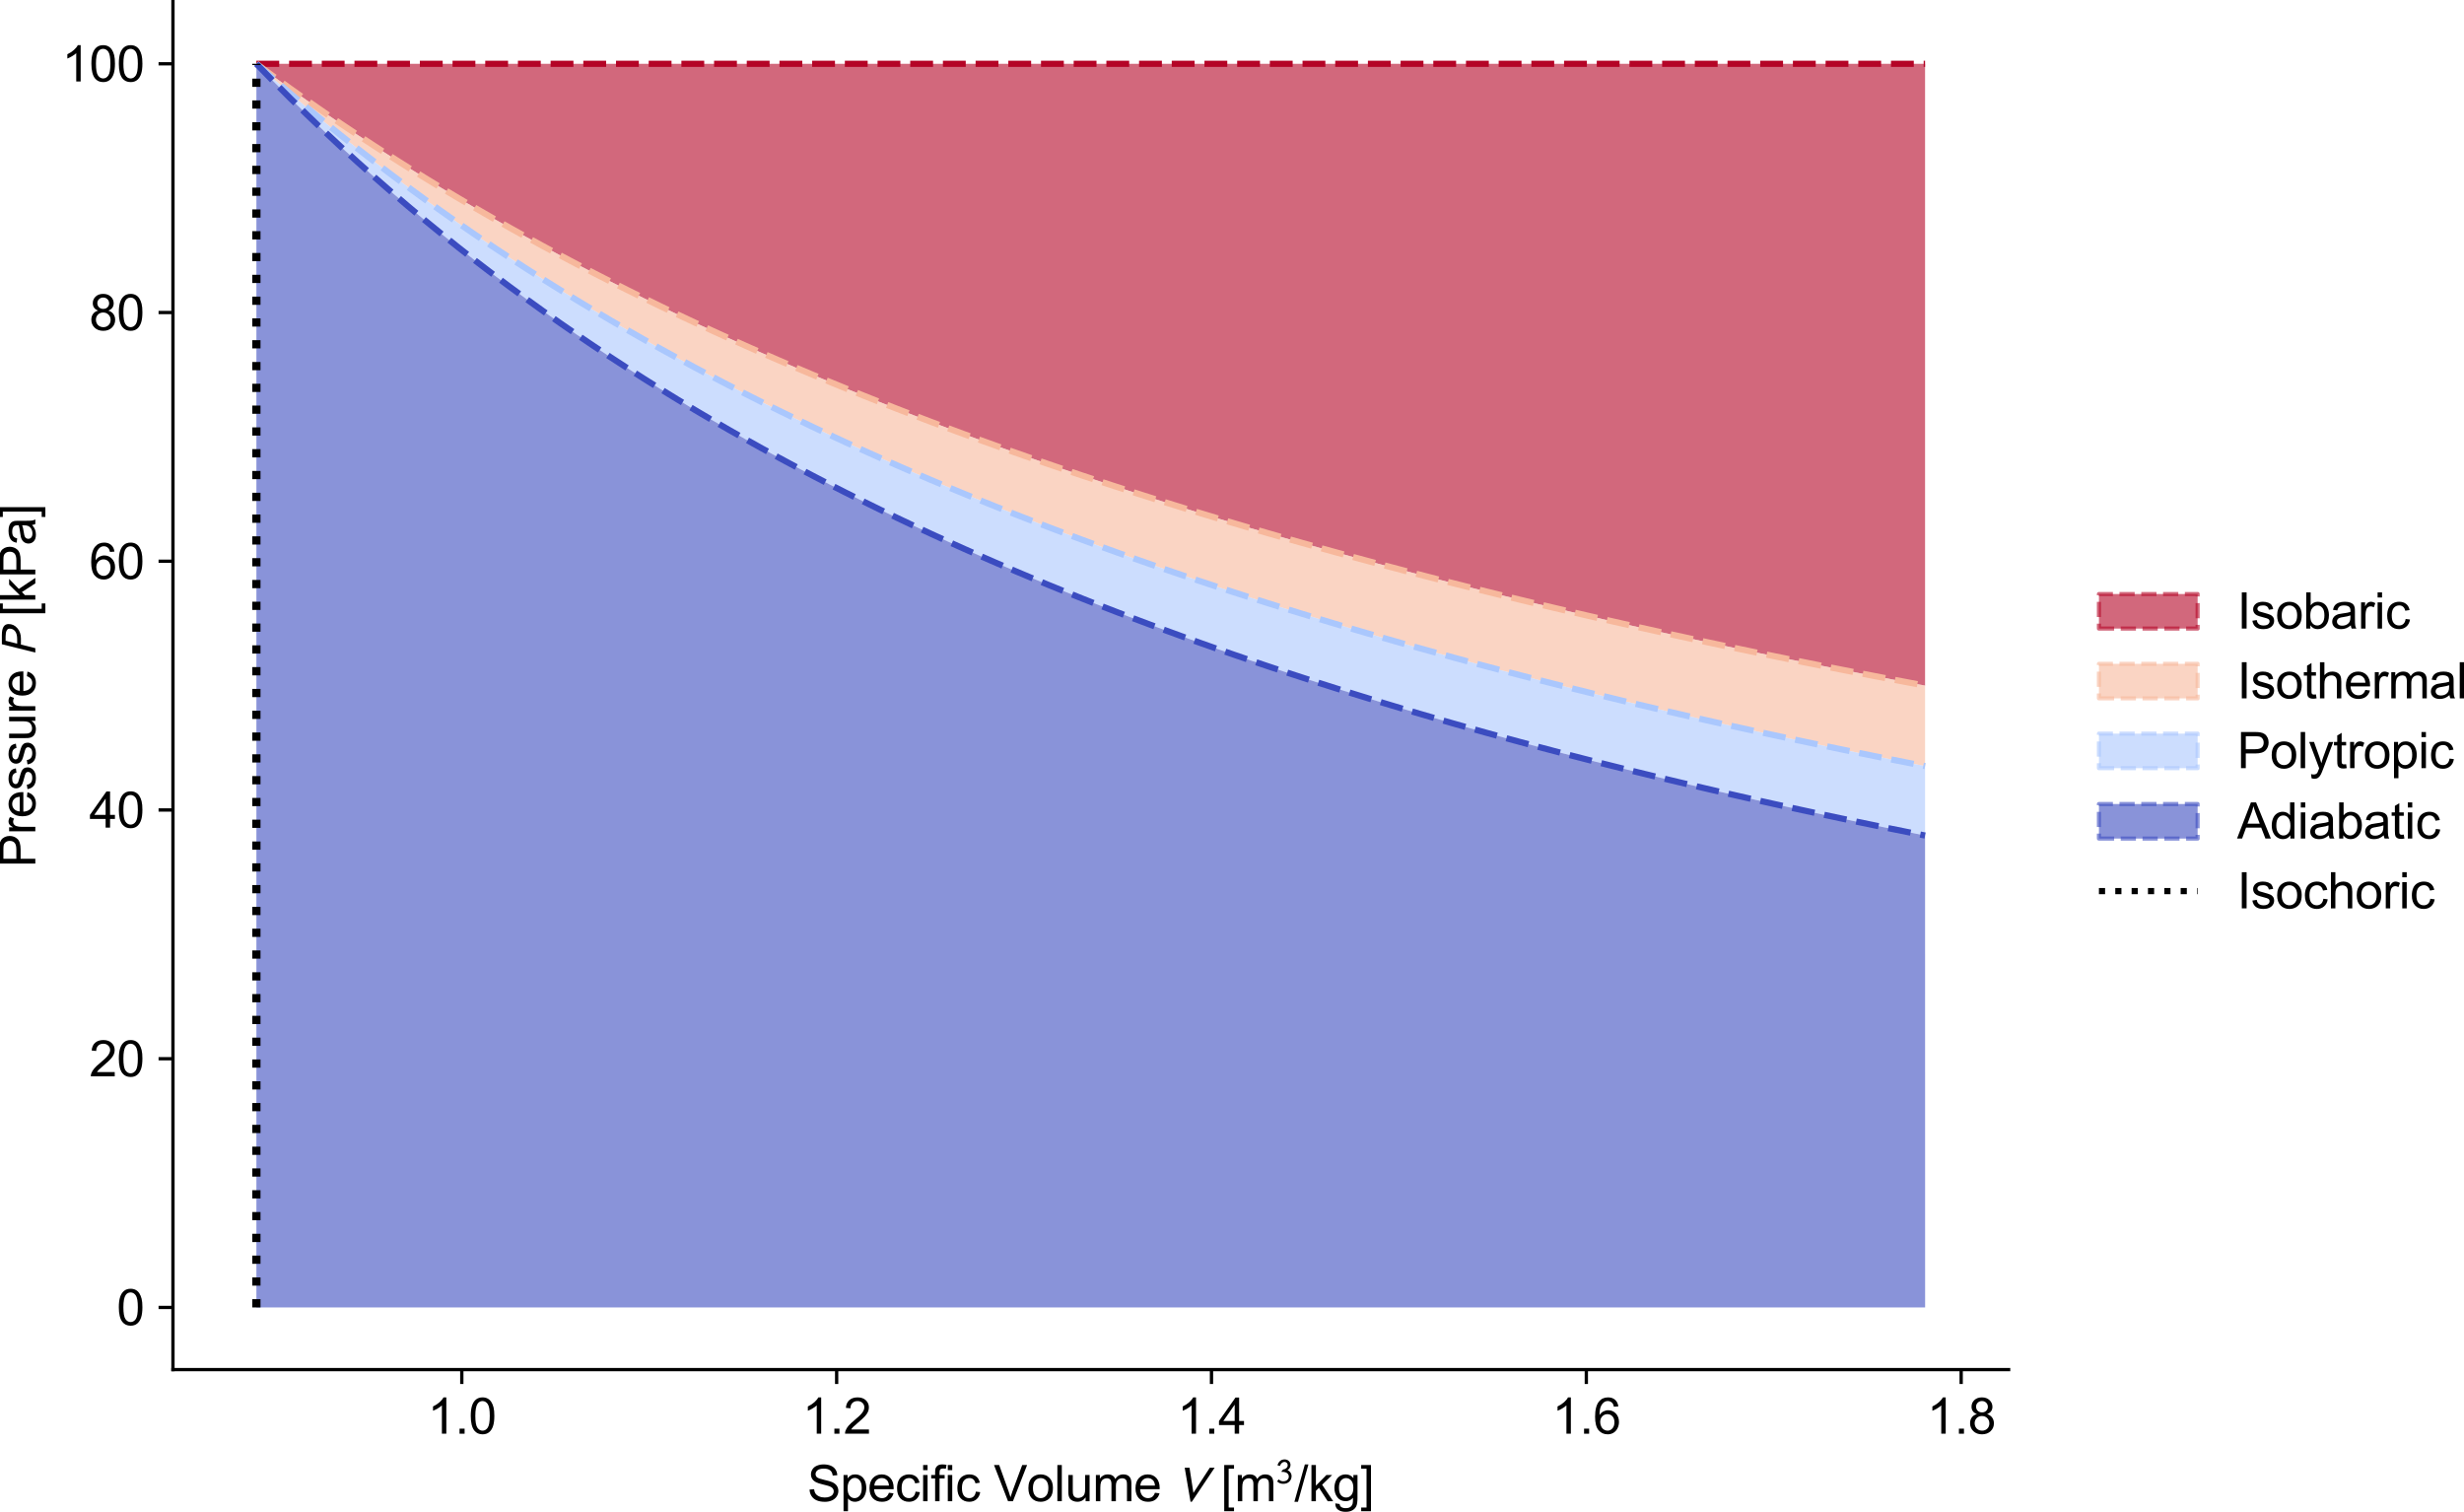 <?xml version="1.0" encoding="UTF-8" standalone="no"?>
<svg
   width="599.197pt"
   height="367.566pt"
   viewBox="0 0 599.197 367.566"
   version="1.1"
   id="svg136"
   sodipodi:docname="PV_diagram_worked_example_mod.svg"
   inkscape:version="1.3.2 (091e20e, 2023-11-25, custom)"
   xmlns:inkscape="http://www.inkscape.org/namespaces/inkscape"
   xmlns:sodipodi="http://sodipodi.sourceforge.net/DTD/sodipodi-0.dtd"
   xmlns:xlink="http://www.w3.org/1999/xlink"
   xmlns="http://www.w3.org/2000/svg"
   xmlns:svg="http://www.w3.org/2000/svg"
   xmlns:rdf="http://www.w3.org/1999/02/22-rdf-syntax-ns#"
   xmlns:cc="http://creativecommons.org/ns#"
   xmlns:dc="http://purl.org/dc/elements/1.1/">
  <sodipodi:namedview
     id="namedview136"
     pagecolor="#ffffff"
     bordercolor="#000000"
     borderopacity="0.25"
     inkscape:showpageshadow="2"
     inkscape:pageopacity="0.0"
     inkscape:pagecheckerboard="0"
     inkscape:deskcolor="#d1d1d1"
     inkscape:document-units="pt"
     inkscape:zoom="0.67396115"
     inkscape:cx="369.4575"
     inkscape:cy="180.27745"
     inkscape:window-width="1366"
     inkscape:window-height="697"
     inkscape:window-x="1912"
     inkscape:window-y="296"
     inkscape:window-maximized="1"
     inkscape:current-layer="svg136" />
  <defs
     id="defs1">
    <style
       type="text/css"
       id="style1">*{stroke-linejoin: round; stroke-linecap: butt}</style>
  </defs>
  <g
     id="patch_2"
     transform="translate(-29.941,-51.44)">
    <path
       d="M 72,384.48 H 518.4 V 51.84 H 72 Z"
       style="fill:none"
       id="path2" />
  </g>
  <g
     id="PolyCollection_1"
     transform="translate(-29.941,-51.44)">
    <path
       d="m 92.291,66.96 v 0 h 4.099 4.099 4.099 4.099 4.099 4.099 4.099 4.099 4.099 4.099 4.099 4.099 4.099 4.099 4.099 4.099 4.099 4.099 4.099 4.099 4.099 4.099 4.099 4.099 4.099 4.099 4.099 4.099 4.099 4.099 4.099 4.099 4.099 4.099 4.099 4.099 4.099 4.099 4.099 4.099 4.099 4.099 4.099 4.099 4.099 4.099 4.099 4.099 4.099 4.099 4.099 4.099 4.099 4.099 4.099 4.099 4.099 4.099 4.099 4.099 4.099 4.099 4.099 4.099 4.099 4.099 4.099 4.099 4.099 4.099 4.099 4.099 4.099 4.099 4.099 4.099 4.099 4.099 4.099 4.099 4.099 4.099 4.099 4.099 4.099 4.099 4.099 4.099 4.099 4.099 4.099 4.099 4.099 4.099 4.099 4.099 4.099 4.099 4.099 v 151.2 0 l -4.099,-0.768 -4.099,-0.775 -4.099,-0.783 -4.099,-0.791 -4.099,-0.8 -4.099,-0.808 -4.099,-0.816 -4.099,-0.825 -4.099,-0.834 -4.099,-0.843 -4.099,-0.852 -4.099,-0.861 -4.099,-0.87 -4.099,-0.879 -4.099,-0.889 -4.099,-0.899 -4.099,-0.909 -4.099,-0.919 -4.099,-0.929 -4.099,-0.94 -4.099,-0.95 -4.099,-0.961 -4.099,-0.972 -4.099,-0.983 -4.099,-0.995 -4.099,-1.006 -4.099,-1.018 -4.099,-1.03 -4.099,-1.042 -4.099,-1.054 -4.099,-1.067 -4.099,-1.08 -4.099,-1.093 -4.099,-1.106 -4.099,-1.12 -4.099,-1.134 -4.099,-1.148 -4.099,-1.162 -4.099,-1.177 -4.099,-1.192 -4.099,-1.207 -4.099,-1.222 -4.099,-1.238 -4.099,-1.254 -4.099,-1.271 -4.099,-1.287 -4.099,-1.304 -4.099,-1.322 -4.099,-1.339 -4.099,-1.358 -4.099,-1.376 -4.099,-1.395 -4.099,-1.414 -4.099,-1.434 -4.099,-1.454 -4.099,-1.474 -4.099,-1.495 -4.099,-1.517 -4.099,-1.538 -4.099,-1.561 -4.099,-1.583 -4.099,-1.607 -4.099,-1.631 -4.099,-1.655 -4.099,-1.68 -4.099,-1.705 -4.099,-1.731 -4.099,-1.758 -4.099,-1.785 -4.099,-1.813 -4.099,-1.842 -4.099,-1.871 -4.099,-1.901 -4.099,-1.931 -4.099,-1.963 -4.099,-1.995 -4.099,-2.028 -4.099,-2.062 -4.099,-2.096 -4.099,-2.132 -4.099,-2.168 -4.099,-2.206 -4.099,-2.244 -4.099,-2.284 -4.099,-2.324 L 145.58,102.06 141.481,99.652 137.382,97.2 133.283,94.703 129.183,92.16 125.084,89.569 120.985,86.93 116.886,84.24 112.787,81.498 108.688,78.704 104.588,75.854 100.489,72.948 96.39,69.984 Z"
       clip-path="url(#pa8da0eab5f)"
       style="fill:#b40426;fill-opacity:0.6"
       id="path3" />
  </g>
  <g
     id="PolyCollection_2"
     transform="translate(-29.941,-51.44)">
    <path
       d="m 92.291,66.96 v 0 l 4.099,3.024 4.099,2.964 4.099,2.906 4.099,2.85 4.099,2.795 4.099,2.742 4.099,2.69 4.099,2.64 4.099,2.591 4.099,2.543 4.099,2.497 4.099,2.452 4.099,2.408 4.099,2.365 4.099,2.324 4.099,2.284 4.099,2.244 4.099,2.206 4.099,2.168 4.099,2.132 4.099,2.096 4.099,2.062 4.099,2.028 4.099,1.995 4.099,1.963 4.099,1.931 4.099,1.901 4.099,1.871 4.099,1.842 4.099,1.813 4.099,1.785 4.099,1.758 4.099,1.731 4.099,1.705 4.099,1.68 4.099,1.655 4.099,1.631 4.099,1.607 4.099,1.583 4.099,1.561 4.099,1.538 4.099,1.517 4.099,1.495 4.099,1.474 4.099,1.454 4.099,1.434 4.099,1.414 4.099,1.395 4.099,1.376 4.099,1.358 4.099,1.339 4.099,1.322 4.099,1.304 4.099,1.287 4.099,1.271 4.099,1.254 4.099,1.238 4.099,1.222 4.099,1.207 4.099,1.192 4.099,1.177 4.099,1.162 4.099,1.148 4.099,1.134 4.099,1.12 4.099,1.106 4.099,1.093 4.099,1.08 4.099,1.067 4.099,1.054 4.099,1.042 4.099,1.03 4.099,1.018 4.099,1.006 4.099,0.995 4.099,0.983 4.099,0.972 4.099,0.961 4.099,0.95 4.099,0.94 4.099,0.929 4.099,0.919 4.099,0.909 4.099,0.899 4.099,0.889 4.099,0.879 4.099,0.87 4.099,0.861 4.099,0.852 4.099,0.843 4.099,0.834 4.099,0.825 4.099,0.816 4.099,0.808 4.099,0.8 4.099,0.791 4.099,0.783 4.099,0.775 4.099,0.768 v 19.573 0 l -4.099,-0.802 -4.099,-0.811 -4.099,-0.82 -4.099,-0.83 -4.099,-0.839 -4.099,-0.849 -4.099,-0.859 -4.099,-0.868 -4.099,-0.879 -4.099,-0.889 -4.099,-0.899 -4.099,-0.91 -4.099,-0.921 -4.099,-0.932 -4.099,-0.943 -4.099,-0.954 -4.099,-0.966 -4.099,-0.978 -4.099,-0.99 -4.099,-1.002 -4.099,-1.015 -4.099,-1.027 -4.099,-1.04 -4.099,-1.053 -4.099,-1.067 -4.099,-1.08 -4.099,-1.094 -4.099,-1.109 -4.099,-1.123 -4.099,-1.138 -4.099,-1.153 -4.099,-1.168 -4.099,-1.184 -4.099,-1.199 -4.099,-1.216 -4.099,-1.232 -4.099,-1.249 -4.099,-1.266 -4.099,-1.284 -4.099,-1.302 -4.099,-1.32 -4.099,-1.338 -4.099,-1.357 -4.099,-1.377 -4.099,-1.397 -4.099,-1.417 -4.099,-1.438 -4.099,-1.459 -4.099,-1.48 -4.099,-1.502 -4.099,-1.525 -4.099,-1.548 -4.099,-1.571 -4.099,-1.595 -4.099,-1.62 -4.099,-1.645 -4.099,-1.671 -4.099,-1.697 -4.099,-1.724 -4.099,-1.751 -4.099,-1.779 -4.099,-1.808 -4.099,-1.838 -4.099,-1.868 -4.099,-1.899 -4.099,-1.93 -4.099,-1.963 -4.099,-1.996 -4.099,-2.03 -4.099,-2.065 -4.099,-2.101 -4.099,-2.138 -4.099,-2.175 -4.099,-2.214 -4.099,-2.254 -4.099,-2.294 -4.099,-2.336 -4.099,-2.379 -4.099,-2.423 -4.099,-2.468 -4.099,-2.514 -4.099,-2.562 -4.099,-2.611 -4.099,-2.662 -4.099,-2.714 -4.099,-2.767 -4.099,-2.822 -4.099,-2.878 -4.099,-2.936 -4.099,-2.996 -4.099,-3.058 -4.099,-3.122 -4.099,-3.187 -4.099,-3.254 -4.099,-3.324 -4.099,-3.396 -4.099,-3.47 -4.099,-3.546 z"
       clip-path="url(#pa8da0eab5f)"
       style="fill:#f7b89c;fill-opacity:0.6"
       id="path4" />
  </g>
  <g
     id="PolyCollection_3"
     transform="translate(-29.941,-51.44)">
    <path
       d="m 92.291,66.96 v 0 l 4.099,3.625 4.099,3.546 4.099,3.47 4.099,3.396 4.099,3.324 4.099,3.254 4.099,3.187 4.099,3.122 4.099,3.058 4.099,2.996 4.099,2.936 4.099,2.878 4.099,2.822 4.099,2.767 4.099,2.714 4.099,2.662 4.099,2.611 4.099,2.562 4.099,2.514 4.099,2.468 4.099,2.423 4.099,2.379 4.099,2.336 4.099,2.294 4.099,2.254 4.099,2.214 4.099,2.175 4.099,2.138 4.099,2.101 4.099,2.065 4.099,2.03 4.099,1.996 4.099,1.963 4.099,1.93 4.099,1.899 4.099,1.868 4.099,1.838 4.099,1.808 4.099,1.779 4.099,1.751 4.099,1.724 4.099,1.697 4.099,1.671 4.099,1.645 4.099,1.62 4.099,1.595 4.099,1.571 4.099,1.548 4.099,1.525 4.099,1.502 4.099,1.48 4.099,1.459 4.099,1.438 4.099,1.417 4.099,1.397 4.099,1.377 4.099,1.357 4.099,1.338 4.099,1.32 4.099,1.302 4.099,1.284 4.099,1.266 4.099,1.249 4.099,1.232 4.099,1.216 4.099,1.199 4.099,1.184 4.099,1.168 4.099,1.153 4.099,1.138 4.099,1.123 4.099,1.109 4.099,1.094 4.099,1.08 4.099,1.067 4.099,1.053 4.099,1.04 4.099,1.027 4.099,1.015 4.099,1.002 4.099,0.99 4.099,0.978 4.099,0.966 4.099,0.954 4.099,0.943 4.099,0.932 4.099,0.921 4.099,0.91 4.099,0.899 4.099,0.889 4.099,0.879 4.099,0.868 4.099,0.859 4.099,0.849 4.099,0.839 4.099,0.83 4.099,0.82 4.099,0.811 4.099,0.802 v 16.88 0 l -4.099,-0.815 -4.099,-0.825 -4.099,-0.835 -4.099,-0.846 -4.099,-0.856 -4.099,-0.867 -4.099,-0.878 -4.099,-0.889 -4.099,-0.9 -4.099,-0.912 -4.099,-0.923 -4.099,-0.935 -4.099,-0.947 -4.099,-0.96 -4.099,-0.972 -4.099,-0.985 -4.099,-0.998 -4.099,-1.011 -4.099,-1.025 -4.099,-1.039 -4.099,-1.053 -4.099,-1.067 -4.099,-1.082 -4.099,-1.097 -4.099,-1.112 -4.099,-1.128 -4.099,-1.143 -4.099,-1.16 -4.099,-1.176 -4.099,-1.193 -4.099,-1.21 -4.099,-1.228 -4.099,-1.245 -4.099,-1.264 -4.099,-1.282 -4.099,-1.301 -4.099,-1.321 -4.099,-1.34 -4.099,-1.361 -4.099,-1.381 -4.099,-1.403 -4.099,-1.424 -4.099,-1.446 -4.099,-1.469 -4.099,-1.492 -4.099,-1.515 -4.099,-1.539 -4.099,-1.564 -4.099,-1.589 -4.099,-1.615 -4.099,-1.641 -4.099,-1.668 -4.099,-1.696 -4.099,-1.724 -4.099,-1.753 -4.099,-1.783 -4.099,-1.813 -4.099,-1.844 -4.099,-1.876 -4.099,-1.909 -4.099,-1.942 -4.099,-1.977 -4.099,-2.012 -4.099,-2.048 -4.099,-2.085 -4.099,-2.123 -4.099,-2.162 -4.099,-2.202 -4.099,-2.243 -4.099,-2.285 -4.099,-2.328 -4.099,-2.372 -4.099,-2.418 -4.099,-2.465 -4.099,-2.513 -4.099,-2.562 -4.099,-2.613 -4.099,-2.666 -4.099,-2.719 -4.099,-2.775 -4.099,-2.832 -4.099,-2.89 -4.099,-2.951 -4.099,-3.013 -4.099,-3.077 -4.099,-3.143 -4.099,-3.211 -4.099,-3.281 -4.099,-3.353 -4.099,-3.428 -4.099,-3.505 -4.099,-3.584 -4.099,-3.666 -4.099,-3.751 -4.099,-3.839 -4.099,-3.929 -4.099,-4.022 -4.099,-4.119 z"
       clip-path="url(#pa8da0eab5f)"
       style="fill:#aac7fd;fill-opacity:0.6"
       id="path5" />
  </g>
  <g
     id="PolyCollection_4"
     transform="translate(-29.941,-51.44)">
    <path
       d="M 92.291,369.36 V 66.96 l 4.099,4.219 4.099,4.119 4.099,4.022 4.099,3.929 4.099,3.839 4.099,3.751 4.099,3.666 4.099,3.584 4.099,3.505 4.099,3.428 4.099,3.353 4.099,3.281 4.099,3.211 4.099,3.143 4.099,3.077 4.099,3.013 4.099,2.951 4.099,2.89 4.099,2.832 4.099,2.775 4.099,2.719 4.099,2.666 4.099,2.613 4.099,2.562 4.099,2.513 4.099,2.465 4.099,2.418 4.099,2.372 4.099,2.328 4.099,2.285 4.099,2.243 4.099,2.202 4.099,2.162 4.099,2.123 4.099,2.085 4.099,2.048 4.099,2.012 4.099,1.977 4.099,1.942 4.099,1.909 4.099,1.876 4.099,1.844 4.099,1.813 4.099,1.783 4.099,1.753 4.099,1.724 4.099,1.696 4.099,1.668 4.099,1.641 4.099,1.615 4.099,1.589 4.099,1.564 4.099,1.539 4.099,1.515 4.099,1.492 4.099,1.469 4.099,1.446 4.099,1.424 4.099,1.403 4.099,1.381 4.099,1.361 4.099,1.34 4.099,1.321 4.099,1.301 4.099,1.282 4.099,1.264 4.099,1.245 4.099,1.228 4.099,1.21 4.099,1.193 4.099,1.176 4.099,1.16 4.099,1.143 4.099,1.128 4.099,1.112 4.099,1.097 4.099,1.082 4.099,1.067 4.099,1.053 4.099,1.039 4.099,1.025 4.099,1.011 4.099,0.998 4.099,0.985 4.099,0.972 4.099,0.96 4.099,0.947 4.099,0.935 4.099,0.923 4.099,0.912 4.099,0.9 4.099,0.889 4.099,0.878 4.099,0.867 4.099,0.856 4.099,0.846 4.099,0.835 4.099,0.825 4.099,0.815 V 369.36 v 0 h -4.099 -4.099 -4.099 -4.099 -4.099 -4.099 -4.099 -4.099 -4.099 -4.099 -4.099 -4.099 -4.099 -4.099 -4.099 -4.099 -4.099 -4.099 -4.099 -4.099 -4.099 -4.099 -4.099 -4.099 -4.099 -4.099 -4.099 -4.099 -4.099 -4.099 -4.099 -4.099 -4.099 -4.099 -4.099 -4.099 -4.099 -4.099 -4.099 -4.099 -4.099 -4.099 -4.099 -4.099 -4.099 -4.099 -4.099 -4.099 -4.099 -4.099 -4.099 -4.099 -4.099 -4.099 -4.099 -4.099 -4.099 -4.099 -4.099 -4.099 -4.099 -4.099 -4.099 -4.099 -4.099 -4.099 -4.099 -4.099 -4.099 -4.099 -4.099 -4.099 -4.099 -4.099 -4.099 -4.099 -4.099 -4.099 -4.099 -4.099 -4.099 -4.099 -4.099 -4.099 -4.099 -4.099 -4.099 -4.099 -4.099 -4.099 -4.099 -4.099 -4.099 -4.099 -4.099 -4.099 -4.099 -4.099 z"
       clip-path="url(#pa8da0eab5f)"
       style="fill:#3b4cc0;fill-opacity:0.6"
       id="path6" />
  </g>
  <g
     id="matplotlib.axis_1"
     transform="translate(-29.941,-51.44)">
    <g
       id="xtick_1">
      <g
         id="line2d_1">
        <defs
           id="defs6">
          <path
             id="mf927ad8576"
             d="M 0,0 V 3.5"
             style="stroke:#000000;stroke-width:0.8" />
        </defs>
        <g
           id="g6">
          <use
             xlink:href="#mf927ad8576"
             x="142.243"
             y="384.48"
             style="stroke:#000000;stroke-width:0.8"
             id="use6" />
        </g>
      </g>
      <g
         id="text_1">
        <!-- 1.0 -->
        <g
           transform="matrix(0.12,0,0,-0.12,133.903,400.069)"
           id="g9">
          <defs
             id="defs7">
            <path
               id="ArialMT-31"
               d="M 2384,0 H 1822 V 3584 Q 1619,3391 1289,3197 959,3003 697,2906 v 544 q 472,222 825,537 353,316 500,613 h 362 z"
               transform="scale(0.016)" />
            <path
               id="ArialMT-2e"
               d="m 581,0 v 641 h 641 V 0 Z"
               transform="scale(0.016)" />
            <path
               id="ArialMT-30"
               d="m 266,2259 q 0,813 167,1308 167,496 496,764 330,269 830,269 369,0 647,-149 278,-148 459,-428 182,-279 285,-681 103,-401 103,-1083 0,-806 -166,-1301 Q 2922,463 2592,192 2263,-78 1759,-78 1097,-78 719,397 266,969 266,2259 Z m 578,0 q 0,-1128 264,-1502 264,-373 651,-373 388,0 652,375 264,375 264,1500 0,1132 -264,1503 -264,372 -658,372 -387,0 -619,-328 Q 844,3388 844,2259 Z"
               transform="scale(0.016)" />
          </defs>
          <use
             xlink:href="#ArialMT-31"
             id="use7" />
          <use
             xlink:href="#ArialMT-2e"
             x="55.615"
             id="use8" />
          <use
             xlink:href="#ArialMT-30"
             x="83.398"
             id="use9" />
        </g>
      </g>
    </g>
    <g
       id="xtick_2">
      <g
         id="line2d_2">
        <g
           id="g10">
          <use
             xlink:href="#mf927ad8576"
             x="233.398"
             y="384.48"
             style="stroke:#000000;stroke-width:0.8"
             id="use10" />
        </g>
      </g>
      <g
         id="text_2">
        <!-- 1.2 -->
        <g
           transform="matrix(0.12,0,0,-0.12,225.058,400.069)"
           id="g13">
          <defs
             id="defs10">
            <path
               id="ArialMT-32"
               d="M 3222,541 V 0 H 194 q -6,203 65,391 116,309 370,609 255,300 737,694 747,612 1009,970 263,358 263,677 0,334 -240,563 -239,230 -623,230 -406,0 -650,-244 -244,-243 -247,-674 l -578,59 q 59,647 446,986 388,339 1042,339 659,0 1043,-366 385,-365 385,-906 0,-275 -113,-541 Q 2991,2522 2730,2228 2469,1934 1863,1422 1356,997 1212,845 1069,694 975,541 Z"
               transform="scale(0.016)" />
          </defs>
          <use
             xlink:href="#ArialMT-31"
             id="use11" />
          <use
             xlink:href="#ArialMT-2e"
             x="55.615"
             id="use12" />
          <use
             xlink:href="#ArialMT-32"
             x="83.398"
             id="use13" />
        </g>
      </g>
    </g>
    <g
       id="xtick_3">
      <g
         id="line2d_3">
        <g
           id="g14">
          <use
             xlink:href="#mf927ad8576"
             x="324.552"
             y="384.48"
             style="stroke:#000000;stroke-width:0.8"
             id="use14" />
        </g>
      </g>
      <g
         id="text_3">
        <!-- 1.4 -->
        <g
           transform="matrix(0.12,0,0,-0.12,316.212,400.069)"
           id="g17">
          <defs
             id="defs14">
            <path
               id="ArialMT-34"
               d="M 2069,0 V 1097 H 81 v 516 l 2091,2968 h 459 V 1613 h 619 V 1097 H 2631 V 0 Z m 0,1613 V 3678 L 634,1613 Z"
               transform="scale(0.016)" />
          </defs>
          <use
             xlink:href="#ArialMT-31"
             id="use15" />
          <use
             xlink:href="#ArialMT-2e"
             x="55.615"
             id="use16" />
          <use
             xlink:href="#ArialMT-34"
             x="83.398"
             id="use17" />
        </g>
      </g>
    </g>
    <g
       id="xtick_4">
      <g
         id="line2d_4">
        <g
           id="g18">
          <use
             xlink:href="#mf927ad8576"
             x="415.706"
             y="384.48"
             style="stroke:#000000;stroke-width:0.8"
             id="use18" />
        </g>
      </g>
      <g
         id="text_4">
        <!-- 1.6 -->
        <g
           transform="matrix(0.12,0,0,-0.12,407.366,400.069)"
           id="g21">
          <defs
             id="defs18">
            <path
               id="ArialMT-36"
               d="m 3184,3459 -559,-43 q -75,331 -212,481 -229,241 -563,241 -269,0 -472,-150 -265,-194 -419,-566 -153,-372 -159,-1059 203,309 497,459 294,150 616,150 562,0 957,-414 396,-414 396,-1070 0,-432 -186,-802 Q 2894,316 2569,119 2244,-78 1831,-78 1128,-78 684,439 241,956 241,2144 q 0,1328 490,1931 428,525 1153,525 541,0 886,-303 346,-303 414,-838 z M 888,1484 q 0,-290 123,-556 123,-265 345,-405 222,-139 466,-139 356,0 612,287 257,288 257,782 0,475 -254,748 -253,274 -637,274 -381,0 -647,-274 -265,-273 -265,-717 z"
               transform="scale(0.016)" />
          </defs>
          <use
             xlink:href="#ArialMT-31"
             id="use19" />
          <use
             xlink:href="#ArialMT-2e"
             x="55.615"
             id="use20" />
          <use
             xlink:href="#ArialMT-36"
             x="83.398"
             id="use21" />
        </g>
      </g>
    </g>
    <g
       id="xtick_5">
      <g
         id="line2d_5">
        <g
           id="g22">
          <use
             xlink:href="#mf927ad8576"
             x="506.86"
             y="384.48"
             style="stroke:#000000;stroke-width:0.8"
             id="use22" />
        </g>
      </g>
      <g
         id="text_5">
        <!-- 1.8 -->
        <g
           transform="matrix(0.12,0,0,-0.12,498.52,400.069)"
           id="g25">
          <defs
             id="defs22">
            <path
               id="ArialMT-38"
               d="m 1131,2484 q -350,129 -519,366 -168,238 -168,569 0,500 359,840 360,341 956,341 600,0 966,-349 366,-348 366,-848 0,-319 -168,-555 -167,-235 -507,-364 422,-137 642,-444 220,-306 220,-731 0,-587 -416,-987 Q 2447,-78 1769,-78 1091,-78 675,323 259,725 259,1325 q 0,447 227,748 227,302 645,411 z m -112,954 q 0,-325 209,-532 210,-206 544,-206 325,0 533,204 208,205 208,502 0,310 -215,521 -214,211 -532,211 -322,0 -535,-207 -212,-206 -212,-493 z M 838,1322 q 0,-241 114,-466 114,-225 339,-349 225,-123 484,-123 403,0 665,259 263,260 263,660 0,406 -270,672 -270,266 -677,266 -397,0 -658,-263 -260,-262 -260,-656 z"
               transform="scale(0.016)" />
          </defs>
          <use
             xlink:href="#ArialMT-31"
             id="use23" />
          <use
             xlink:href="#ArialMT-2e"
             x="55.615"
             id="use24" />
          <use
             xlink:href="#ArialMT-38"
             x="83.398"
             id="use25" />
        </g>
      </g>
    </g>
    <g
       id="text_6">
      <!-- Specific Volume $V$ [m$^{3}$/kg] -->
      <g
         transform="matrix(0.12,0,0,-0.12,226.26,416.534)"
         id="g50">
        <defs
           id="defs25">
          <path
             id="ArialMT-53"
             d="m 288,1472 571,50 q 41,-344 189,-564 149,-220 461,-356 313,-136 704,-136 346,0 612,103 266,103 395,282 130,180 130,393 0,215 -125,376 -125,161 -412,271 -185,72 -816,223 -631,152 -884,286 -329,172 -490,426 -160,255 -160,571 0,347 196,648 197,302 575,458 379,156 841,156 509,0 898,-164 390,-164 599,-483 209,-318 225,-721 l -581,-44 q -47,434 -318,656 -270,222 -798,222 -550,0 -802,-202 -251,-201 -251,-485 0,-247 178,-407 175,-159 914,-326 739,-167 1014,-292 400,-185 590,-468 191,-282 191,-651 0,-366 -209,-690 Q 3516,281 3123,101 2731,-78 2241,-78 1619,-78 1198,103 778,284 539,648 300,1013 288,1472 Z"
             transform="scale(0.016)" />
          <path
             id="ArialMT-70"
             d="m 422,-1272 v 4591 h 512 v -431 q 182,253 410,379 228,127 553,127 425,0 750,-219 325,-219 490,-618 166,-398 166,-873 0,-509 -183,-917 Q 2938,359 2589,142 2241,-75 1856,-75 1575,-75 1351,44 1128,163 984,344 v -1616 z m 509,2913 q 0,-641 259,-947 260,-306 629,-306 375,0 642,317 267,317 267,983 0,634 -261,949 -261,316 -623,316 -360,0 -637,-336 -276,-336 -276,-976 z"
             transform="scale(0.016)" />
          <path
             id="ArialMT-65"
             d="m 2694,1069 581,-72 Q 3138,488 2766,206 2394,-75 1816,-75 1088,-75 661,373 234,822 234,1631 q 0,838 431,1300 432,463 1119,463 666,0 1088,-453 422,-453 422,-1275 0,-50 -3,-150 H 816 q 31,-547 309,-838 278,-290 694,-290 309,0 528,162 219,163 347,519 z M 847,1978 h 1853 q -37,419 -212,628 -269,325 -697,325 -388,0 -652,-259 -264,-259 -292,-694 z"
             transform="scale(0.016)" />
          <path
             id="ArialMT-63"
             d="m 2588,1216 553,-72 Q 3050,572 2676,248 2303,-75 1759,-75 1078,-75 664,370 250,816 250,1647 q 0,537 178,940 178,404 542,605 364,202 793,202 540,0 884,-274 344,-273 441,-776 l -547,-85 q -78,335 -277,503 -198,169 -480,169 -425,0 -691,-305 -265,-304 -265,-963 0,-669 256,-972 257,-303 669,-303 331,0 553,203 222,203 282,625 z"
             transform="scale(0.016)" />
          <path
             id="ArialMT-69"
             d="m 425,3934 v 647 H 988 V 3934 Z M 425,0 V 3319 H 988 V 0 Z"
             transform="scale(0.016)" />
          <path
             id="ArialMT-66"
             d="M 556,0 V 2881 H 59 v 438 h 497 v 353 q 0,334 60,497 81,219 285,354 205,136 574,136 238,0 525,-56 l -84,-490 q -175,31 -332,31 -256,0 -362,-110 -106,-109 -106,-409 v -306 h 647 V 2881 H 1116 V 0 Z"
             transform="scale(0.016)" />
          <path
             id="ArialMT-20"
             transform="scale(0.016)"
             d="" />
          <path
             id="ArialMT-56"
             d="M 1803,0 28,4581 H 684 L 1875,1253 q 144,-400 241,-750 106,375 247,750 l 1237,3328 h 619 L 2425,0 Z"
             transform="scale(0.016)" />
          <path
             id="ArialMT-6f"
             d="m 213,1659 q 0,922 512,1366 428,369 1044,369 684,0 1118,-449 435,-448 435,-1239 0,-640 -192,-1008 Q 2938,331 2570,128 2203,-75 1769,-75 1072,-75 642,372 213,819 213,1659 Z m 578,0 q 0,-637 278,-954 278,-317 700,-317 419,0 697,318 278,319 278,972 0,616 -280,933 -280,317 -695,317 -422,0 -700,-316 -278,-315 -278,-953 z"
             transform="scale(0.016)" />
          <path
             id="ArialMT-6c"
             d="M 409,0 V 4581 H 972 V 0 Z"
             transform="scale(0.016)" />
          <path
             id="ArialMT-75"
             d="M 2597,0 V 488 Q 2209,-75 1544,-75 1250,-75 995,37 741,150 617,320 494,491 444,738 409,903 409,1263 V 3319 H 972 V 1478 q 0,-440 34,-594 53,-221 225,-348 172,-127 425,-127 253,0 475,130 222,130 314,353 93,224 93,649 v 1778 h 562 V 0 Z"
             transform="scale(0.016)" />
          <path
             id="ArialMT-6d"
             d="m 422,0 v 3319 h 503 v -466 q 156,244 415,392 260,149 591,149 369,0 605,-153 236,-153 333,-428 394,581 1025,581 494,0 759,-274 266,-273 266,-842 V 0 h -560 v 2091 q 0,337 -55,485 -54,149 -198,239 -143,91 -337,91 -350,0 -582,-233 -231,-232 -231,-745 V 0 h -562 v 2156 q 0,375 -138,562 -137,188 -450,188 -237,0 -439,-125 -201,-125 -292,-366 -91,-240 -91,-693 V 0 Z"
             transform="scale(0.016)" />
          <path
             id="STIXGeneral-Italic-1d61d"
             d="M 5043,4237 2157,-70 h -167 l -736,4307 h 608 l 493,-3187 2074,3187 z"
             transform="scale(0.016)" />
          <path
             id="ArialMT-5b"
             d="M 434,-1272 V 4581 H 1675 V 4116 H 997 V -806 h 678 v -466 z"
             transform="scale(0.016)" />
          <path
             id="STIXGeneral-Regular-1d7e5"
             d="m 723,3149 -454,109 q 141,499 467,783 326,285 819,285 455,0 762,-288 307,-288 307,-716 0,-570 -550,-954 358,-128 553,-426 195,-297 195,-598 Q 2822,723 2419,320 2010,-90 1312,-90 608,-90 198,358 l 301,359 q 327,-352 781,-352 474,0 742,230 295,250 295,627 0,333 -240,557 -240,224 -656,282 h -410 v 134 l 307,327 q 288,0 544,220 256,221 256,535 0,269 -170,432 -169,163 -412,163 -256,0 -477,-183 -221,-182 -336,-540 z"
             transform="scale(0.016)" />
          <path
             id="ArialMT-2f"
             d="m 0,-78 1328,4737 h 450 L 453,-78 Z"
             transform="scale(0.016)" />
          <path
             id="ArialMT-6b"
             d="M 425,0 V 4581 H 988 V 1969 l 1331,1350 h 728 L 1778,2088 3175,0 H 2481 L 1384,1697 988,1316 V 0 Z"
             transform="scale(0.016)" />
          <path
             id="ArialMT-67"
             d="m 319,-275 547,-81 q 34,-253 190,-369 210,-156 572,-156 391,0 603,156 213,156 288,437 44,172 40,722 Q 2191,0 1641,0 956,0 581,494 206,988 206,1678 q 0,475 172,876 172,402 498,621 327,219 768,219 587,0 969,-475 v 400 h 518 V 450 q 0,-775 -158,-1098 -157,-324 -500,-511 -342,-188 -842,-188 -593,0 -959,267 -366,267 -353,805 z m 465,1994 q 0,-653 259,-953 260,-300 651,-300 387,0 649,298 263,299 263,936 0,609 -270,918 -270,310 -652,310 -375,0 -638,-305 -262,-304 -262,-904 z"
             transform="scale(0.016)" />
          <path
             id="ArialMT-5d"
             d="M 1363,-1272 H 122 v 466 H 800 V 4116 H 122 v 465 h 1241 z"
             transform="scale(0.016)" />
        </defs>
        <use
           xlink:href="#ArialMT-53"
           transform="translate(0,0.447)"
           id="use26" />
        <use
           xlink:href="#ArialMT-70"
           transform="translate(66.699,0.447)"
           id="use27" />
        <use
           xlink:href="#ArialMT-65"
           transform="translate(122.314,0.447)"
           id="use28" />
        <use
           xlink:href="#ArialMT-63"
           transform="translate(177.93,0.447)"
           id="use29" />
        <use
           xlink:href="#ArialMT-69"
           transform="translate(227.93,0.447)"
           id="use30" />
        <use
           xlink:href="#ArialMT-66"
           transform="translate(250.146,0.447)"
           id="use31" />
        <use
           xlink:href="#ArialMT-69"
           transform="translate(277.93,0.447)"
           id="use32" />
        <use
           xlink:href="#ArialMT-63"
           transform="translate(300.146,0.447)"
           id="use33" />
        <use
           xlink:href="#ArialMT-20"
           transform="translate(350.146,0.447)"
           id="use34" />
        <use
           xlink:href="#ArialMT-56"
           transform="translate(377.93,0.447)"
           id="use35" />
        <use
           xlink:href="#ArialMT-6f"
           transform="translate(444.629,0.447)"
           id="use36" />
        <use
           xlink:href="#ArialMT-6c"
           transform="translate(500.244,0.447)"
           id="use37" />
        <use
           xlink:href="#ArialMT-75"
           transform="translate(522.461,0.447)"
           id="use38" />
        <use
           xlink:href="#ArialMT-6d"
           transform="translate(578.076,0.447)"
           id="use39" />
        <use
           xlink:href="#ArialMT-65"
           transform="translate(661.377,0.447)"
           id="use40" />
        <use
           xlink:href="#ArialMT-20"
           transform="translate(716.992,0.447)"
           id="use41" />
        <use
           xlink:href="#STIXGeneral-Italic-1d61d"
           transform="translate(744.775,0.447)"
           id="use42" />
        <use
           xlink:href="#ArialMT-20"
           transform="translate(810.175,0.447)"
           id="use43" />
        <use
           xlink:href="#ArialMT-5b"
           transform="translate(837.959,0.447)"
           id="use44" />
        <use
           xlink:href="#ArialMT-6d"
           transform="translate(865.742,0.447)"
           id="use45" />
        <use
           xlink:href="#STIXGeneral-Regular-1d7e5"
           transform="matrix(0.7,0,0,0.7,949.835,36.684)"
           id="use46" />
        <use
           xlink:href="#ArialMT-2f"
           transform="translate(987.1,0.447)"
           id="use47" />
        <use
           xlink:href="#ArialMT-6b"
           transform="translate(1014.883,0.447)"
           id="use48" />
        <use
           xlink:href="#ArialMT-67"
           transform="translate(1064.883,0.447)"
           id="use49" />
        <use
           xlink:href="#ArialMT-5d"
           transform="translate(1120.498,0.447)"
           id="use50" />
      </g>
    </g>
  </g>
  <g
     id="matplotlib.axis_2"
     transform="translate(-29.941,-51.44)">
    <g
       id="ytick_1">
      <g
         id="line2d_6">
        <defs
           id="defs50">
          <path
             id="me5cff0a0a1"
             d="M 0,0 H -3.5"
             style="stroke:#000000;stroke-width:0.8" />
        </defs>
        <g
           id="g51">
          <use
             xlink:href="#me5cff0a0a1"
             x="72"
             y="369.36"
             style="stroke:#000000;stroke-width:0.8"
             id="use51" />
        </g>
      </g>
      <g
         id="text_7">
        <!-- 0 -->
        <g
           transform="matrix(0.12,0,0,-0.12,58.327,373.655)"
           id="g52">
          <use
             xlink:href="#ArialMT-30"
             id="use52" />
        </g>
      </g>
    </g>
    <g
       id="ytick_2">
      <g
         id="line2d_7">
        <g
           id="g53">
          <use
             xlink:href="#me5cff0a0a1"
             x="72"
             y="308.88"
             style="stroke:#000000;stroke-width:0.8"
             id="use53" />
        </g>
      </g>
      <g
         id="text_8">
        <!-- 20 -->
        <g
           transform="matrix(0.12,0,0,-0.12,51.654,313.175)"
           id="g55">
          <use
             xlink:href="#ArialMT-32"
             id="use54" />
          <use
             xlink:href="#ArialMT-30"
             x="55.615"
             id="use55" />
        </g>
      </g>
    </g>
    <g
       id="ytick_3">
      <g
         id="line2d_8">
        <g
           id="g56">
          <use
             xlink:href="#me5cff0a0a1"
             x="72"
             y="248.4"
             style="stroke:#000000;stroke-width:0.8"
             id="use56" />
        </g>
      </g>
      <g
         id="text_9">
        <!-- 40 -->
        <g
           transform="matrix(0.12,0,0,-0.12,51.654,252.695)"
           id="g58">
          <use
             xlink:href="#ArialMT-34"
             id="use57" />
          <use
             xlink:href="#ArialMT-30"
             x="55.615"
             id="use58" />
        </g>
      </g>
    </g>
    <g
       id="ytick_4">
      <g
         id="line2d_9">
        <g
           id="g59">
          <use
             xlink:href="#me5cff0a0a1"
             x="72"
             y="187.92"
             style="stroke:#000000;stroke-width:0.8"
             id="use59" />
        </g>
      </g>
      <g
         id="text_10">
        <!-- 60 -->
        <g
           transform="matrix(0.12,0,0,-0.12,51.654,192.215)"
           id="g61">
          <use
             xlink:href="#ArialMT-36"
             id="use60" />
          <use
             xlink:href="#ArialMT-30"
             x="55.615"
             id="use61" />
        </g>
      </g>
    </g>
    <g
       id="ytick_5">
      <g
         id="line2d_10">
        <g
           id="g62">
          <use
             xlink:href="#me5cff0a0a1"
             x="72"
             y="127.44"
             style="stroke:#000000;stroke-width:0.8"
             id="use62" />
        </g>
      </g>
      <g
         id="text_11">
        <!-- 80 -->
        <g
           transform="matrix(0.12,0,0,-0.12,51.654,131.735)"
           id="g64">
          <use
             xlink:href="#ArialMT-38"
             id="use63" />
          <use
             xlink:href="#ArialMT-30"
             x="55.615"
             id="use64" />
        </g>
      </g>
    </g>
    <g
       id="ytick_6">
      <g
         id="line2d_11">
        <g
           id="g65">
          <use
             xlink:href="#me5cff0a0a1"
             x="72"
             y="66.96"
             style="stroke:#000000;stroke-width:0.8"
             id="use65" />
        </g>
      </g>
      <g
         id="text_12">
        <!-- 100 -->
        <g
           transform="matrix(0.12,0,0,-0.12,44.981,71.255)"
           id="g68">
          <use
             xlink:href="#ArialMT-31"
             id="use66" />
          <use
             xlink:href="#ArialMT-30"
             x="55.615"
             id="use67" />
          <use
             xlink:href="#ArialMT-30"
             x="111.23"
             id="use68" />
        </g>
      </g>
    </g>
    <g
       id="text_13">
      <!-- Pressure $P$ [kPa] -->
      <g
         transform="matrix(0,-0.12,-0.12,0,38.581,262.38)"
         id="g84">
        <defs
           id="defs68">
          <path
             id="ArialMT-50"
             d="m 494,0 v 4581 h 1728 q 456,0 697,-43 337,-57 565,-215 229,-157 368,-442 139,-284 139,-625 0,-584 -372,-989 -372,-404 -1344,-404 H 1100 V 0 Z m 606,2403 h 1184 q 588,0 835,219 247,219 247,616 0,287 -146,491 -145,205 -382,271 -154,41 -566,41 H 1100 Z"
             transform="scale(0.016)" />
          <path
             id="ArialMT-72"
             d="m 416,0 v 3319 h 506 v -503 q 194,353 358,465 164,113 361,113 284,0 578,-181 l -194,-522 q -206,122 -412,122 -185,0 -332,-111 -147,-111 -209,-308 -94,-300 -94,-656 V 0 Z"
             transform="scale(0.016)" />
          <path
             id="ArialMT-73"
             d="m 197,991 556,87 q 47,-334 261,-512 214,-178 599,-178 387,0 574,157 188,158 188,371 0,190 -166,300 -115,75 -575,190 -618,157 -857,271 -239,114 -363,315 -123,202 -123,446 0,221 101,410 102,190 277,315 131,96 357,163 227,68 487,68 390,0 685,-113 296,-112 436,-305 141,-192 194,-513 l -550,-75 q -37,256 -217,399 -180,144 -508,144 -387,0 -553,-128 -166,-128 -166,-300 0,-109 69,-197 69,-90 216,-150 84,-31 497,-143 597,-160 832,-262 236,-101 370,-295 135,-193 135,-481 0,-281 -164,-530 Q 2625,197 2315,61 2006,-75 1616,-75 969,-75 630,194 291,463 197,991 Z"
             transform="scale(0.016)" />
          <path
             id="STIXGeneral-Italic-1d617"
             d="m 1530,4237 h 1177 q 1376,0 1376,-851 0,-653 -519,-1108 -518,-454 -1311,-454 H 1485 L 1030,0 H 474 Z m 70,-1939 h 563 q 672,0 1005,259 333,259 333,694 0,512 -1005,512 h -531 z"
             transform="scale(0.016)" />
          <path
             id="ArialMT-61"
             d="M 2588,409 Q 2275,144 1986,34 1697,-75 1366,-75 819,-75 525,192 231,459 231,875 q 0,244 111,445 111,202 291,324 180,122 405,184 165,44 500,85 681,81 1003,193 3,116 3,147 0,344 -160,485 -215,190 -640,190 -397,0 -586,-139 -189,-139 -280,-492 l -550,75 q 75,353 247,570 172,217 497,334 325,118 753,118 425,0 690,-100 266,-100 391,-252 125,-151 175,-383 28,-143 28,-518 v -750 q 0,-785 36,-993 36,-207 143,-398 h -588 q -87,175 -112,409 z m -47,1257 q -307,-125 -919,-213 -347,-50 -491,-113 -143,-62 -222,-182 -78,-120 -78,-267 0,-225 170,-375 171,-150 499,-150 325,0 578,142 253,142 372,389 91,191 91,562 z"
             transform="scale(0.016)" />
        </defs>
        <use
           xlink:href="#ArialMT-50"
           transform="translate(0,0.422)"
           id="use69" />
        <use
           xlink:href="#ArialMT-72"
           transform="translate(66.699,0.422)"
           id="use70" />
        <use
           xlink:href="#ArialMT-65"
           transform="translate(100,0.422)"
           id="use71" />
        <use
           xlink:href="#ArialMT-73"
           transform="translate(155.615,0.422)"
           id="use72" />
        <use
           xlink:href="#ArialMT-73"
           transform="translate(205.615,0.422)"
           id="use73" />
        <use
           xlink:href="#ArialMT-75"
           transform="translate(255.615,0.422)"
           id="use74" />
        <use
           xlink:href="#ArialMT-72"
           transform="translate(311.23,0.422)"
           id="use75" />
        <use
           xlink:href="#ArialMT-65"
           transform="translate(344.531,0.422)"
           id="use76" />
        <use
           xlink:href="#ArialMT-20"
           transform="translate(400.146,0.422)"
           id="use77" />
        <use
           xlink:href="#STIXGeneral-Italic-1d617"
           transform="translate(427.93,0.422)"
           id="use78" />
        <use
           xlink:href="#ArialMT-20"
           transform="translate(480.43,0.422)"
           id="use79" />
        <use
           xlink:href="#ArialMT-5b"
           transform="translate(508.213,0.422)"
           id="use80" />
        <use
           xlink:href="#ArialMT-6b"
           transform="translate(535.996,0.422)"
           id="use81" />
        <use
           xlink:href="#ArialMT-50"
           transform="translate(585.996,0.422)"
           id="use82" />
        <use
           xlink:href="#ArialMT-61"
           transform="translate(652.695,0.422)"
           id="use83" />
        <use
           xlink:href="#ArialMT-5d"
           transform="translate(708.311,0.422)"
           id="use84" />
      </g>
    </g>
  </g>
  <g
     id="line2d_12"
     transform="translate(-29.941,-51.44)">
    <path
       d="m 92.291,66.96 h 4.099 4.099 4.099 4.099 4.099 4.099 4.099 4.099 4.099 4.099 4.099 4.099 4.099 4.099 4.099 4.099 4.099 4.099 4.099 4.099 4.099 4.099 4.099 4.099 4.099 4.099 4.099 4.099 4.099 4.099 4.099 4.099 4.099 4.099 4.099 4.099 4.099 4.099 4.099 4.099 4.099 4.099 4.099 4.099 4.099 4.099 4.099 4.099 4.099 4.099 4.099 4.099 4.099 4.099 4.099 4.099 4.099 4.099 4.099 4.099 4.099 4.099 4.099 4.099 4.099 4.099 4.099 4.099 4.099 4.099 4.099 4.099 4.099 4.099 4.099 4.099 4.099 4.099 4.099 4.099 4.099 4.099 4.099 4.099 4.099 4.099 4.099 4.099 4.099 4.099 4.099 4.099 4.099 4.099 4.099 4.099 4.099 4.099 4.099"
       clip-path="url(#pa8da0eab5f)"
       style="fill:none;stroke:#b40426;stroke-width:1.5;stroke-dasharray:5.55, 2.4;stroke-dashoffset:0"
       id="path84" />
  </g>
  <g
     id="line2d_13"
     transform="translate(-29.941,-51.44)">
    <path
       d="m 92.291,66.96 4.099,3.024 4.099,2.964 4.099,2.906 4.099,2.85 4.099,2.795 4.099,2.742 4.099,2.69 4.099,2.64 4.099,2.591 4.099,2.543 4.099,2.497 4.099,2.452 4.099,2.408 4.099,2.365 4.099,2.324 4.099,2.284 4.099,2.244 4.099,2.206 4.099,2.168 4.099,2.132 4.099,2.096 4.099,2.062 4.099,2.028 4.099,1.995 4.099,1.963 4.099,1.931 4.099,1.901 4.099,1.871 4.099,1.842 4.099,1.813 4.099,1.785 4.099,1.758 4.099,1.731 4.099,1.705 4.099,1.68 4.099,1.655 4.099,1.631 4.099,1.607 4.099,1.583 4.099,1.561 4.099,1.538 4.099,1.517 4.099,1.495 4.099,1.474 4.099,1.454 4.099,1.434 4.099,1.414 4.099,1.395 4.099,1.376 4.099,1.358 4.099,1.339 4.099,1.322 4.099,1.304 4.099,1.287 4.099,1.271 4.099,1.254 4.099,1.238 4.099,1.222 4.099,1.207 4.099,1.192 4.099,1.177 4.099,1.162 4.099,1.148 4.099,1.134 4.099,1.12 4.099,1.106 4.099,1.093 4.099,1.08 4.099,1.067 4.099,1.054 4.099,1.042 4.099,1.03 4.099,1.018 4.099,1.006 4.099,0.995 4.099,0.983 4.099,0.972 4.099,0.961 4.099,0.95 4.099,0.94 4.099,0.929 4.099,0.919 4.099,0.909 4.099,0.899 4.099,0.889 4.099,0.879 4.099,0.87 4.099,0.861 4.099,0.852 4.099,0.843 4.099,0.834 4.099,0.825 4.099,0.816 4.099,0.808 4.099,0.8 4.099,0.791 4.099,0.783 4.099,0.775 4.099,0.768"
       clip-path="url(#pa8da0eab5f)"
       style="fill:none;stroke:#f7b89c;stroke-width:1.5;stroke-dasharray:5.55, 2.4;stroke-dashoffset:0"
       id="path85" />
  </g>
  <g
     id="line2d_14"
     transform="translate(-29.941,-51.44)">
    <path
       d="m 92.291,66.96 4.099,3.625 4.099,3.546 4.099,3.47 4.099,3.396 4.099,3.324 4.099,3.254 4.099,3.187 4.099,3.122 4.099,3.058 4.099,2.996 4.099,2.936 4.099,2.878 4.099,2.822 4.099,2.767 4.099,2.714 4.099,2.662 4.099,2.611 4.099,2.562 4.099,2.514 4.099,2.468 4.099,2.423 4.099,2.379 4.099,2.336 4.099,2.294 4.099,2.254 4.099,2.214 4.099,2.175 4.099,2.138 4.099,2.101 4.099,2.065 4.099,2.03 4.099,1.996 4.099,1.963 4.099,1.93 4.099,1.899 4.099,1.868 4.099,1.838 4.099,1.808 4.099,1.779 4.099,1.751 4.099,1.724 4.099,1.697 4.099,1.671 4.099,1.645 4.099,1.62 4.099,1.595 4.099,1.571 4.099,1.548 4.099,1.525 4.099,1.502 4.099,1.48 4.099,1.459 4.099,1.438 4.099,1.417 4.099,1.397 4.099,1.377 4.099,1.357 4.099,1.338 4.099,1.32 4.099,1.302 4.099,1.284 4.099,1.266 4.099,1.249 4.099,1.232 4.099,1.216 4.099,1.199 4.099,1.184 4.099,1.168 4.099,1.153 4.099,1.138 4.099,1.123 4.099,1.109 4.099,1.094 4.099,1.08 4.099,1.067 4.099,1.053 4.099,1.04 4.099,1.027 4.099,1.015 4.099,1.002 4.099,0.99 4.099,0.978 4.099,0.966 4.099,0.954 4.099,0.943 4.099,0.932 4.099,0.921 4.099,0.91 4.099,0.899 4.099,0.889 4.099,0.879 4.099,0.868 4.099,0.859 4.099,0.849 4.099,0.839 4.099,0.83 4.099,0.82 4.099,0.811 4.099,0.802"
       clip-path="url(#pa8da0eab5f)"
       style="fill:none;stroke:#aac7fd;stroke-width:1.5;stroke-dasharray:5.55, 2.4;stroke-dashoffset:0"
       id="path86" />
  </g>
  <g
     id="line2d_15"
     transform="translate(-29.941,-51.44)">
    <path
       d="m 92.291,66.96 4.099,4.219 4.099,4.119 4.099,4.022 4.099,3.929 4.099,3.839 4.099,3.751 4.099,3.666 4.099,3.584 4.099,3.505 4.099,3.428 4.099,3.353 4.099,3.281 4.099,3.211 4.099,3.143 4.099,3.077 4.099,3.013 4.099,2.951 4.099,2.89 4.099,2.832 4.099,2.775 4.099,2.719 4.099,2.666 4.099,2.613 4.099,2.562 4.099,2.513 4.099,2.465 4.099,2.418 4.099,2.372 4.099,2.328 4.099,2.285 4.099,2.243 4.099,2.202 4.099,2.162 4.099,2.123 4.099,2.085 4.099,2.048 4.099,2.012 4.099,1.977 4.099,1.942 4.099,1.909 4.099,1.876 4.099,1.844 4.099,1.813 4.099,1.783 4.099,1.753 4.099,1.724 4.099,1.696 4.099,1.668 4.099,1.641 4.099,1.615 4.099,1.589 4.099,1.564 4.099,1.539 4.099,1.515 4.099,1.492 4.099,1.469 4.099,1.446 4.099,1.424 4.099,1.403 4.099,1.381 4.099,1.361 4.099,1.34 4.099,1.321 4.099,1.301 4.099,1.282 4.099,1.264 4.099,1.245 4.099,1.228 4.099,1.21 4.099,1.193 4.099,1.176 4.099,1.16 4.099,1.143 4.099,1.128 4.099,1.112 4.099,1.097 4.099,1.082 4.099,1.067 4.099,1.053 4.099,1.039 4.099,1.025 4.099,1.011 4.099,0.998 4.099,0.985 4.099,0.972 4.099,0.96 4.099,0.947 4.099,0.935 4.099,0.923 4.099,0.912 4.099,0.9 4.099,0.889 4.099,0.878 4.099,0.867 4.099,0.856 4.099,0.846 4.099,0.835 4.099,0.825 4.099,0.815"
       clip-path="url(#pa8da0eab5f)"
       style="fill:none;stroke:#3b4cc0;stroke-width:1.5;stroke-dasharray:5.55, 2.4;stroke-dashoffset:0"
       id="path87" />
  </g>
  <g
     id="line2d_16"
     transform="translate(-29.941,-51.44)">
    <path
       d="M 92.291,369.36 V 66.96"
       clip-path="url(#pa8da0eab5f)"
       style="fill:none;stroke:#000000;stroke-width:2;stroke-dasharray:2, 3.3;stroke-dashoffset:0"
       id="path88" />
  </g>
  <g
     id="patch_3"
     transform="translate(-29.941,-51.44)">
    <path
       d="M 72,384.48 V 51.84"
       style="fill:none;stroke:#000000;stroke-width:0.8;stroke-linecap:square;stroke-linejoin:miter"
       id="path89" />
  </g>
  <g
     id="patch_4"
     transform="translate(-29.941,-51.44)">
    <path
       d="M 72,384.48 H 518.4"
       style="fill:none;stroke:#000000;stroke-width:0.8;stroke-linecap:square;stroke-linejoin:miter"
       id="path90" />
  </g>
  <g
     id="legend_1"
     transform="translate(-29.941,-51.44)">
    <g
       id="patch_5">
      <path
         d="m 540.36,204.285 h 24 v -8.4 h -24 z"
         style="opacity:0.6;fill:#b40426;stroke:#b40426;stroke-linejoin:miter;stroke-dasharray:3.7, 1.6;stroke-dashoffset:0"
         id="path91" />
    </g>
    <g
       id="text_14">
      <!-- Isobaric -->
      <g
         transform="matrix(0.12,0,0,-0.12,573.96,204.285)"
         id="g98">
        <defs
           id="defs91">
          <path
             id="ArialMT-49"
             d="m 597,0 v 4581 h 606 V 0 Z"
             transform="scale(0.016)" />
          <path
             id="ArialMT-62"
             d="M 941,0 H 419 V 4581 H 981 V 2947 q 357,447 910,447 306,0 579,-124 274,-123 450,-347 177,-223 277,-539 100,-315 100,-675 0,-853 -422,-1319 -422,-465 -1012,-465 -588,0 -922,491 z m -7,1684 q 0,-596 163,-862 266,-434 719,-434 368,0 637,320 269,320 269,955 0,650 -258,959 -258,309 -623,309 -369,0 -638,-320 -269,-320 -269,-927 z"
             transform="scale(0.016)" />
        </defs>
        <use
           xlink:href="#ArialMT-49"
           id="use91" />
        <use
           xlink:href="#ArialMT-73"
           x="27.783"
           id="use92" />
        <use
           xlink:href="#ArialMT-6f"
           x="77.783"
           id="use93" />
        <use
           xlink:href="#ArialMT-62"
           x="133.398"
           id="use94" />
        <use
           xlink:href="#ArialMT-61"
           x="189.014"
           id="use95" />
        <use
           xlink:href="#ArialMT-72"
           x="244.629"
           id="use96" />
        <use
           xlink:href="#ArialMT-69"
           x="277.93"
           id="use97" />
        <use
           xlink:href="#ArialMT-63"
           x="300.146"
           id="use98" />
      </g>
    </g>
    <g
       id="patch_6">
      <path
         d="m 540.36,221.26 h 24 v -8.4 h -24 z"
         style="opacity:0.6;fill:#f7b89c;stroke:#f7b89c;stroke-linejoin:miter;stroke-dasharray:3.7, 1.6;stroke-dashoffset:0"
         id="path98" />
    </g>
    <g
       id="text_15">
      <!-- Isothermal -->
      <g
         transform="matrix(0.12,0,0,-0.12,573.96,221.26)"
         id="g108">
        <defs
           id="defs98">
          <path
             id="ArialMT-74"
             d="M 1650,503 1731,6 Q 1494,-44 1306,-44 1000,-44 831,53 663,150 594,308 525,466 525,972 V 2881 H 113 v 438 h 412 v 822 l 559,337 V 3319 h 566 V 2881 H 1084 V 941 q 0,-241 30,-310 30,-68 97,-109 67,-41 192,-41 94,0 247,22 z"
             transform="scale(0.016)" />
          <path
             id="ArialMT-68"
             d="M 422,0 V 4581 H 984 V 2938 q 394,456 994,456 369,0 641,-146 272,-145 389,-401 117,-256 117,-744 V 0 h -562 v 2103 q 0,422 -183,614 -183,192 -517,192 -250,0 -471,-130 -220,-129 -314,-351 -94,-222 -94,-612 V 0 Z"
             transform="scale(0.016)" />
        </defs>
        <use
           xlink:href="#ArialMT-49"
           id="use99" />
        <use
           xlink:href="#ArialMT-73"
           x="27.783"
           id="use100" />
        <use
           xlink:href="#ArialMT-6f"
           x="77.783"
           id="use101" />
        <use
           xlink:href="#ArialMT-74"
           x="133.398"
           id="use102" />
        <use
           xlink:href="#ArialMT-68"
           x="161.182"
           id="use103" />
        <use
           xlink:href="#ArialMT-65"
           x="216.797"
           id="use104" />
        <use
           xlink:href="#ArialMT-72"
           x="272.412"
           id="use105" />
        <use
           xlink:href="#ArialMT-6d"
           x="305.713"
           id="use106" />
        <use
           xlink:href="#ArialMT-61"
           x="389.014"
           id="use107" />
        <use
           xlink:href="#ArialMT-6c"
           x="444.629"
           id="use108" />
      </g>
    </g>
    <g
       id="patch_7">
      <path
         d="m 540.36,238.234 h 24 v -8.4 h -24 z"
         style="opacity:0.6;fill:#aac7fd;stroke:#aac7fd;stroke-linejoin:miter;stroke-dasharray:3.7, 1.6;stroke-dashoffset:0"
         id="path108" />
    </g>
    <g
       id="text_16">
      <!-- Polytropic -->
      <g
         transform="matrix(0.12,0,0,-0.12,573.96,238.234)"
         id="g118">
        <defs
           id="defs108">
          <path
             id="ArialMT-79"
             d="m 397,-1278 -63,528 q 185,-50 322,-50 188,0 300,63 113,62 185,174 53,85 172,419 15,47 50,138 L 103,3319 h 606 l 691,-1922 q 134,-366 241,-769 97,388 231,756 l 709,1935 h 563 L 1881,-56 q -203,-547 -315,-753 -150,-279 -344,-408 -194,-130 -463,-130 -162,0 -362,69 z"
             transform="scale(0.016)" />
        </defs>
        <use
           xlink:href="#ArialMT-50"
           id="use109" />
        <use
           xlink:href="#ArialMT-6f"
           x="66.699"
           id="use110" />
        <use
           xlink:href="#ArialMT-6c"
           x="122.314"
           id="use111" />
        <use
           xlink:href="#ArialMT-79"
           x="144.531"
           id="use112" />
        <use
           xlink:href="#ArialMT-74"
           x="194.531"
           id="use113" />
        <use
           xlink:href="#ArialMT-72"
           x="222.314"
           id="use114" />
        <use
           xlink:href="#ArialMT-6f"
           x="255.615"
           id="use115" />
        <use
           xlink:href="#ArialMT-70"
           x="311.23"
           id="use116" />
        <use
           xlink:href="#ArialMT-69"
           x="366.846"
           id="use117" />
        <use
           xlink:href="#ArialMT-63"
           x="389.062"
           id="use118" />
      </g>
    </g>
    <g
       id="patch_8">
      <path
         d="m 540.36,255.349 h 24 v -8.4 h -24 z"
         style="opacity:0.6;fill:#3b4cc0;stroke:#3b4cc0;stroke-linejoin:miter;stroke-dasharray:3.7, 1.6;stroke-dashoffset:0"
         id="path118" />
    </g>
    <g
       id="text_17">
      <!-- Adiabatic -->
      <g
         transform="matrix(0.12,0,0,-0.12,573.96,255.349)"
         id="g127">
        <defs
           id="defs118">
          <path
             id="ArialMT-41"
             d="m -9,0 1759,4581 h 653 L 4278,0 H 3588 L 3053,1388 H 1138 L 634,0 Z m 1322,1881 h 1553 l -478,1269 q -219,578 -325,950 -88,-441 -247,-875 z"
             transform="scale(0.016)" />
          <path
             id="ArialMT-64"
             d="M 2575,0 V 419 Q 2259,-75 1647,-75 1250,-75 917,144 584,363 401,755 q -182,392 -182,901 0,497 165,902 166,405 497,620 332,216 741,216 300,0 534,-127 235,-126 382,-329 v 1643 h 559 V 0 Z M 797,1656 q 0,-637 268,-953 269,-315 635,-315 369,0 626,301 258,302 258,920 0,682 -263,1000 -262,319 -646,319 -375,0 -627,-306 -251,-306 -251,-966 z"
             transform="scale(0.016)" />
        </defs>
        <use
           xlink:href="#ArialMT-41"
           id="use119" />
        <use
           xlink:href="#ArialMT-64"
           x="66.699"
           id="use120" />
        <use
           xlink:href="#ArialMT-69"
           x="122.314"
           id="use121" />
        <use
           xlink:href="#ArialMT-61"
           x="144.531"
           id="use122" />
        <use
           xlink:href="#ArialMT-62"
           x="200.146"
           id="use123" />
        <use
           xlink:href="#ArialMT-61"
           x="255.762"
           id="use124" />
        <use
           xlink:href="#ArialMT-74"
           x="311.377"
           id="use125" />
        <use
           xlink:href="#ArialMT-69"
           x="339.16"
           id="use126" />
        <use
           xlink:href="#ArialMT-63"
           x="361.377"
           id="use127" />
      </g>
    </g>
    <g
       id="line2d_17">
      <path
         d="m 540.36,268.123 h 12 12"
         style="fill:none;stroke:#000000;stroke-width:1.5;stroke-dasharray:1.5, 2.475;stroke-dashoffset:0"
         id="path127" />
    </g>
    <g
       id="text_18">
      <!-- Isochoric -->
      <g
         transform="matrix(0.12,0,0,-0.12,573.96,272.324)"
         id="g136">
        <use
           xlink:href="#ArialMT-49"
           id="use128" />
        <use
           xlink:href="#ArialMT-73"
           x="27.783"
           id="use129" />
        <use
           xlink:href="#ArialMT-6f"
           x="77.783"
           id="use130" />
        <use
           xlink:href="#ArialMT-63"
           x="133.398"
           id="use131" />
        <use
           xlink:href="#ArialMT-68"
           x="183.398"
           id="use132" />
        <use
           xlink:href="#ArialMT-6f"
           x="239.014"
           id="use133" />
        <use
           xlink:href="#ArialMT-72"
           x="294.629"
           id="use134" />
        <use
           xlink:href="#ArialMT-69"
           x="327.93"
           id="use135" />
        <use
           xlink:href="#ArialMT-63"
           x="350.146"
           id="use136" />
      </g>
    </g>
  </g>
  <defs
     id="defs136">
    <clipPath
       id="pa8da0eab5f">
      <rect
         x="72"
         y="51.84"
         width="446.4"
         height="332.64"
         id="rect136" />
    </clipPath>
  </defs>
</svg>
